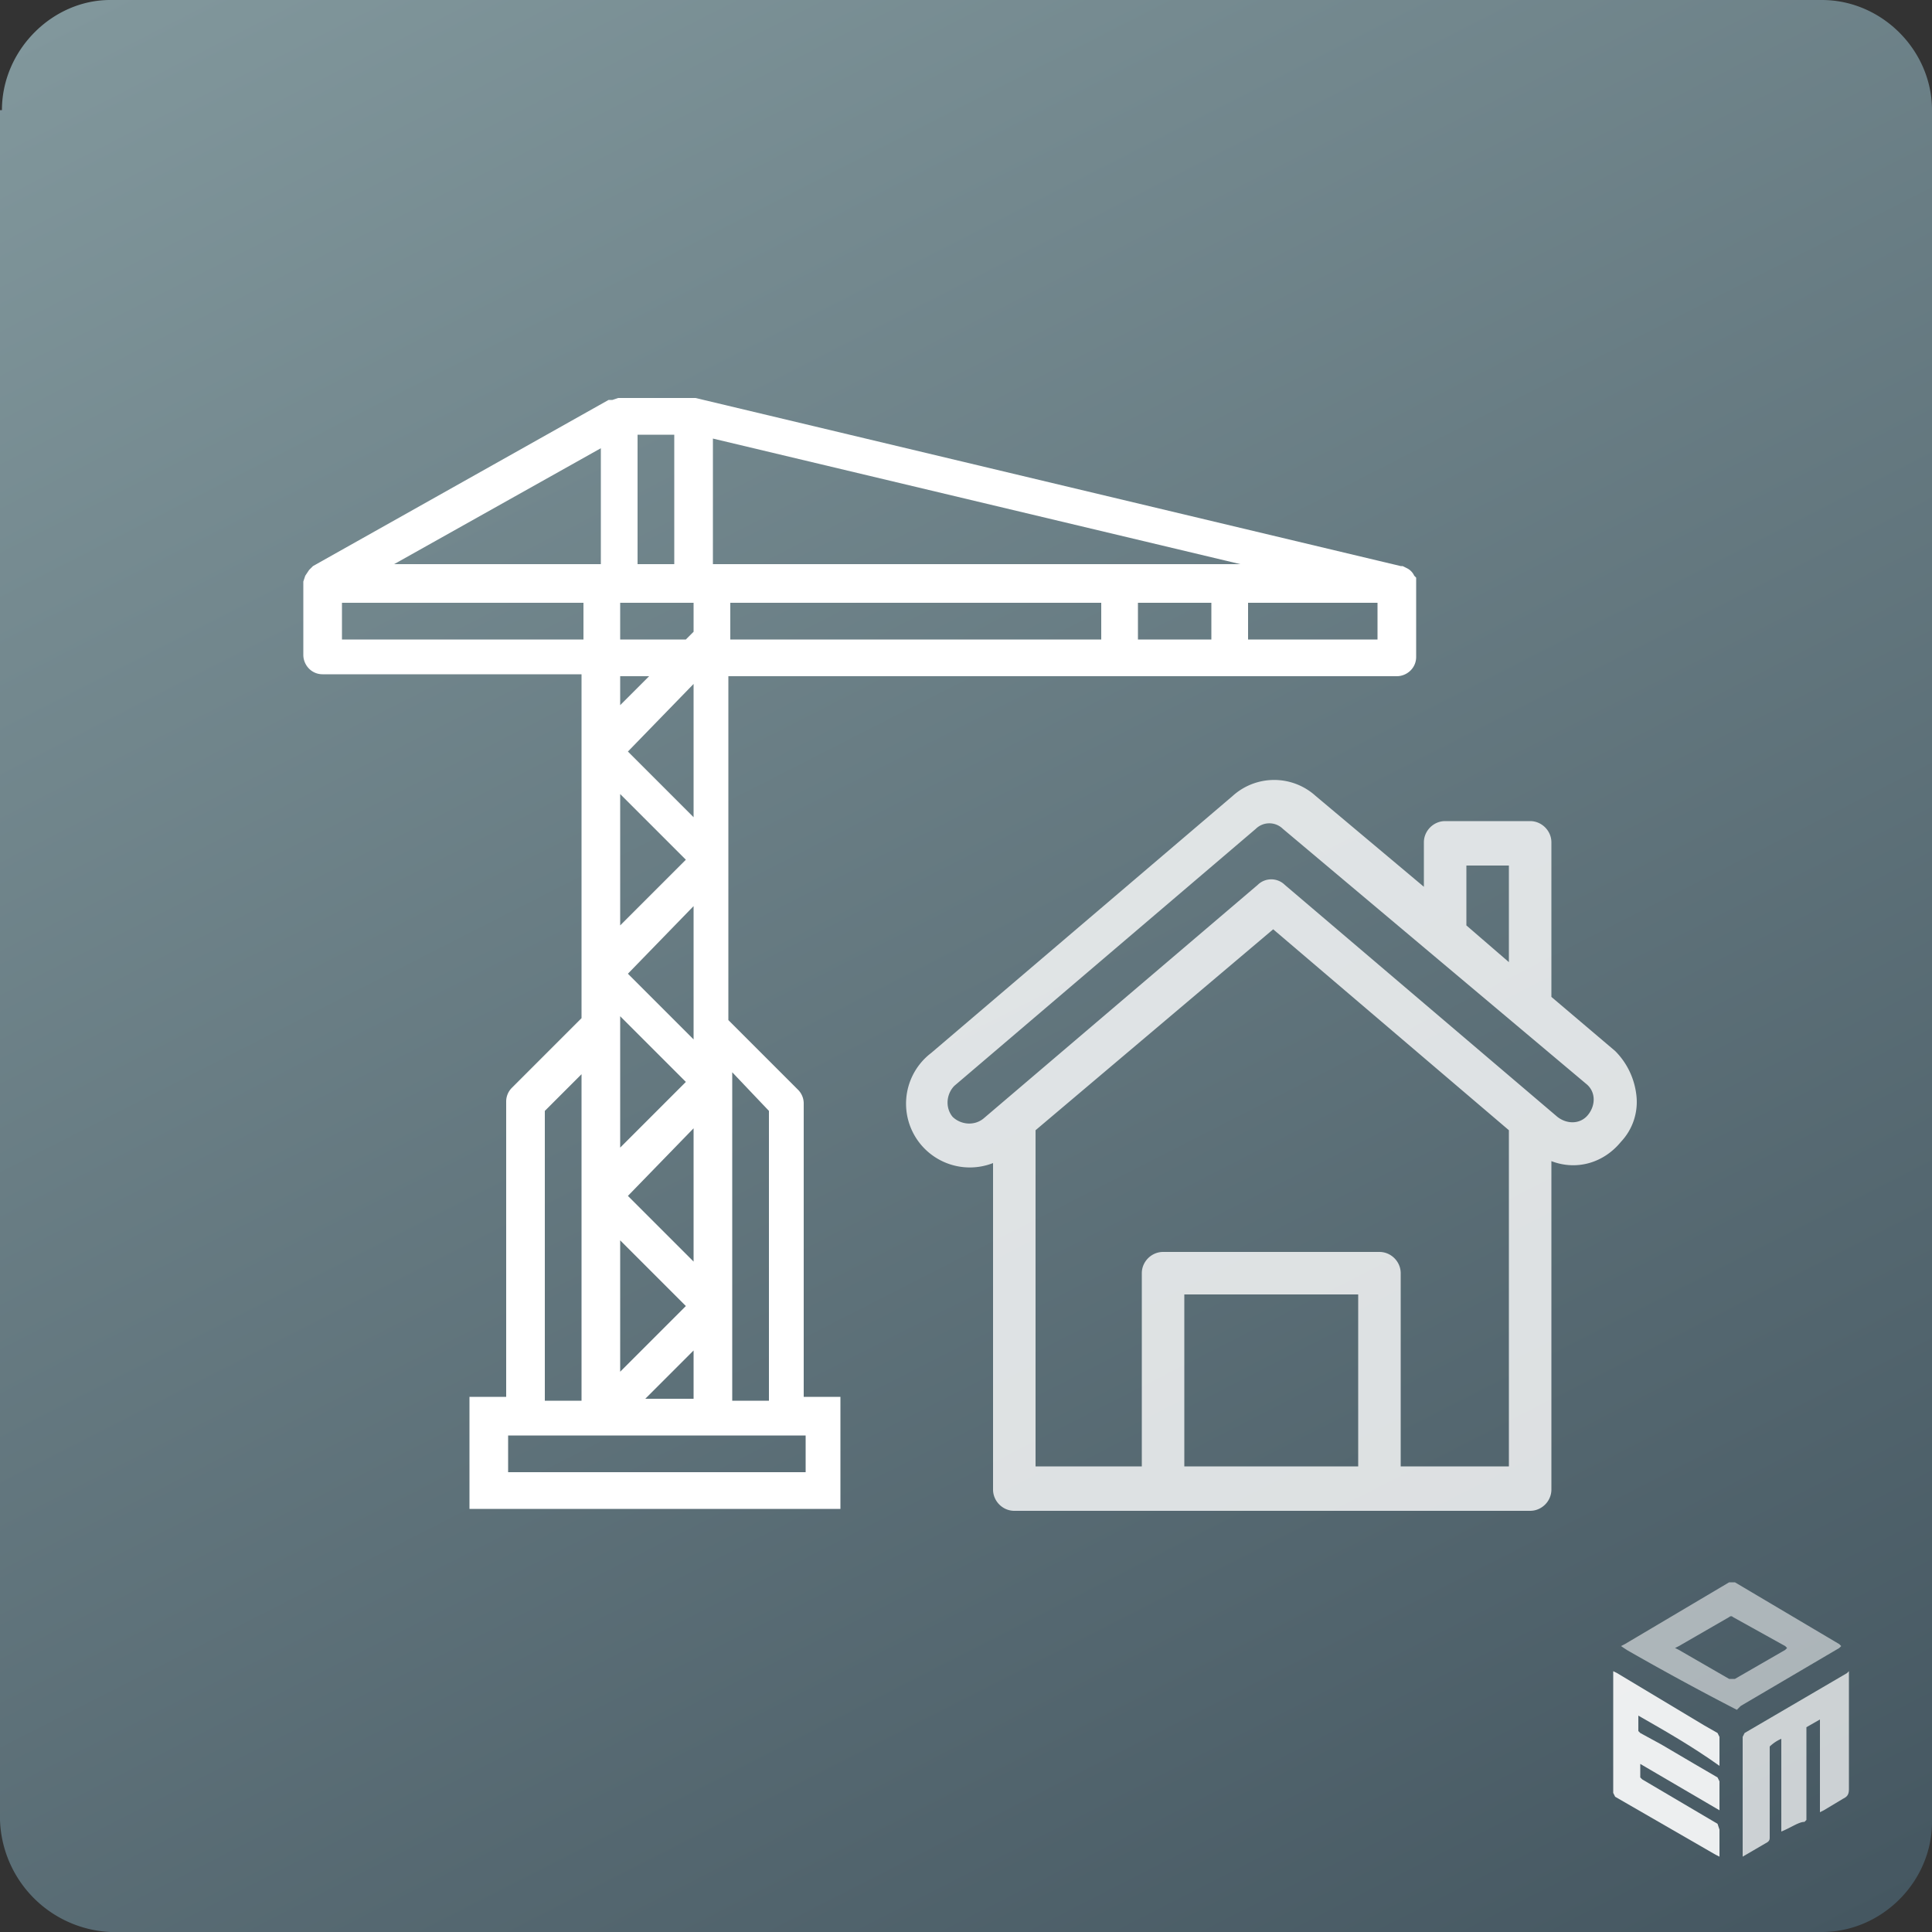 <svg xmlns="http://www.w3.org/2000/svg" viewBox="0 0 100 100"><rect x="0" y="0" width="100" height="100" fill="#333333" stroke="none"/><linearGradient id="a" x1="79.7" x2="20.4" y1="108.2" y2="-8.1" gradientUnits="userSpaceOnUse"><stop offset="0" stop-color="#455761"/><stop offset="1" stop-color="#81979c"/></linearGradient><path fill="url(#a)" d="M.1 5.7C.1 2.6 2.7 0 5.7 0h88.6c3.1 0 5.7 2.6 5.7 5.7v88.6c0 3.1-2.6 5.7-5.7 5.7H5.7A6 6 0 0 1 0 94.2V5.7z"/><g fill="#fff"><g fill-rule="evenodd" opacity=".9"><path d="M84.8 88.8v.8l.1.1 1.1.6 1.7 1 1.2.7.1.2v1.5l-4.1-2.4v.7l.1.1 3.9 2.3.1.3v1.4l-.2-.1-5.2-3-.1-.2v-6.3l.2.1 4.5 2.7.7.4.1.2v1.5c-1.4-1-2.8-1.8-4.2-2.6z"/><path d="M92.2 94.8V90a2 2 0 0 0-.6.4v4.7c0 .1 0 .2-.2.3l-1.2.7v-6.2l.1-.2 5.3-3.1.1-.1v6.1c0 .3-.1.4-.3.5l-1 .6-.2.1V89l-.7.4v4.8l-.1.1c-.3 0-.7.3-1.2.5z" opacity=".8"/><path d="M89.9 88.5a145.6 145.6 0 0 1-5.7-3.1l-.3-.2.2-.1 5.4-3.2h.3l5.4 3.2.1.1-.1.1-5.1 3-.2.2zm-3.2-3.2.2.1 2.6 1.5h.3l2.6-1.5.1-.1-.1-.1-2.7-1.5c-.1-.1-.2 0-.2 0l-2.6 1.5-.2.1z" opacity=".6"/></g><path d="M84.7 56.7c-.1-.9-.5-1.7-1.1-2.3l-3.3-2.8v-8c0-.6-.5-1.1-1.1-1.1h-4.4c-.6 0-1.1.5-1.1 1.1v2.3l-5.6-4.7a3.2 3.2 0 0 0-4.3 0L48.2 54.5a3.3 3.3 0 0 0 3.2 5.7v16.9c0 .6.5 1.1 1.1 1.1h26.7c.6 0 1.1-.5 1.1-1.1v-17c1.3.5 2.7.1 3.6-1a3 3 0 0 0 .8-2.4zm-8.8-11.9h2.2v5l-2.2-1.9v-3.1zm-5.6 31.1h-9V67h9v8.9zm7.8 0h-5.6v-10c0-.6-.5-1.1-1.1-1.1H60.2c-.6 0-1.1.5-1.1 1.1v10h-5.5V58.5l12.3-10.4 12.2 10.4v17.4zm4.1-18.2c-.4.5-1.1.5-1.6.1l-14.1-12a1 1 0 0 0-1.4 0L50.9 57.9c-.5.4-1.2.3-1.6-.1-.4-.5-.3-1.2.1-1.6L65 42.9a1 1 0 0 1 1.4 0l15.7 13.2c.5.4.5 1.1.1 1.6z" opacity=".8"/><path d="M64.6 35h7.7c.5 0 1-.4 1-1v-4.1l-.1-.1a.8.8 0 0 0-.4-.4l-.2-.1h-.1L36 20.6h-4l-.3.1h-.2l-15.3 8.6-.2.2-.2.3-.1.3v3.8c0 .5.4 1 1 1h13.4v17.8l-3.6 3.6a1 1 0 0 0-.3.7v15.3h-1.9v5.8h19.2v-5.8h-1.9V57.1a1 1 0 0 0-.3-.7l-3.6-3.6V35h19.2m7.7-3.8h6.7v1.9h-6.7v-1.9zM58.8 35h3.8m.1-1.9h-3.8v-1.9h3.8v1.9zM33 22.5h1.9v6.7H33v-6.7zm-.9 8.7h3.8v1.5l-.4.4h-3.4v-1.9zm3.8 4.2v6.9l-3.4-3.4 3.4-3.5zm-3.8-.4h1.5l-1.5 1.5V35zm0 6.1 3.4 3.4-3.4 3.4v-6.8zm3.8 5.8v6.9l-3.4-3.4 3.4-3.5zm-3.8 6.3v-.6l3.4 3.4-3.4 3.4v-6.2zm3.8 5.2v6.9l-3.4-3.4 3.4-3.5zm-3.8 5.8 3.4 3.4-3.4 3.4v-6.8zm3.8 5.7v2.5h-2.5l2.5-2.5zm-4.8-46.7v6H20.4l10.7-6zm-13.4 9.9v-1.9h12.5v1.9H17.7zm10.5 24.4 1.9-1.9v16.9h-1.9v-15zm13.5 16.8v1.9H26.3v-1.9h15.4zm-1.9-16.8v15h-1.9v-17l1.9 2zm17.1-24.4H37.8v-1.9H57v1.9zm-20-3.9v-6.5l27.3 6.5H36.9z"/></g></svg>